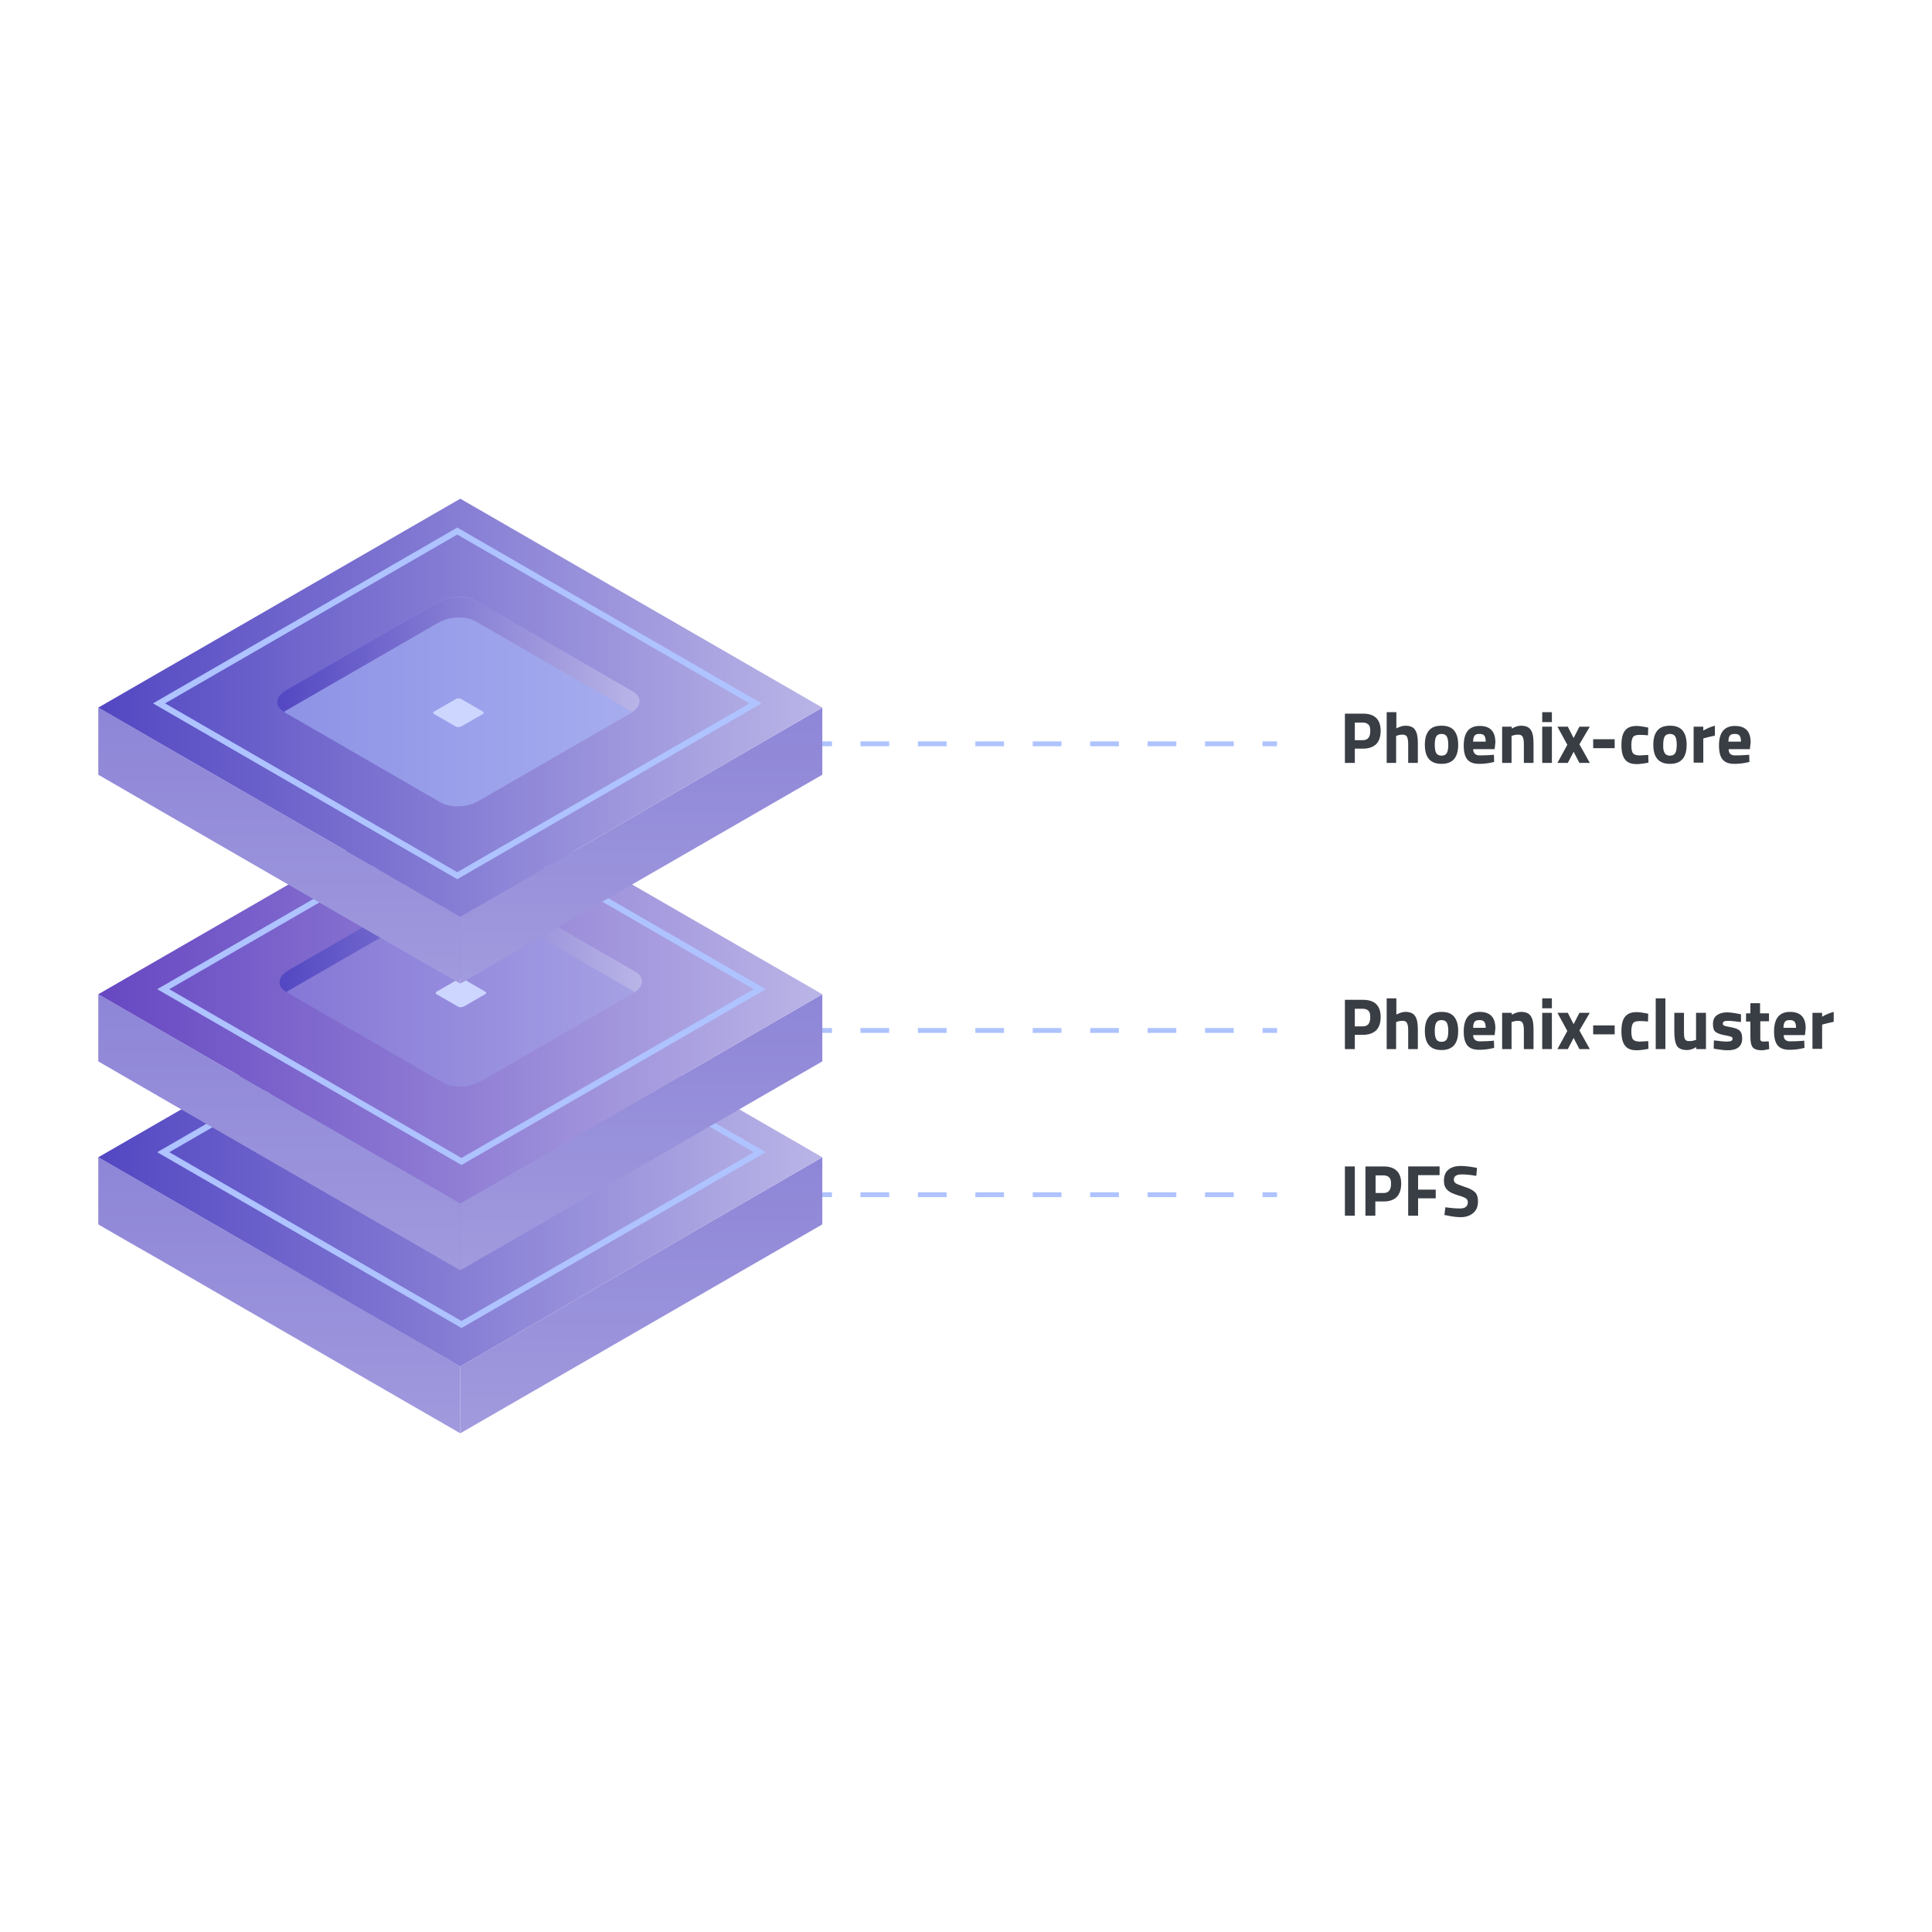 <?xml version="1.0" encoding="UTF-8" standalone="no"?>
<!-- Generator: Adobe Illustrator 22.0.0, SVG Export Plug-In . SVG Version: 6.00 Build 0)  -->

<svg
   xmlns:dc="http://purl.org/dc/elements/1.1/"
   xmlns:cc="http://creativecommons.org/ns#"
   xmlns:rdf="http://www.w3.org/1999/02/22-rdf-syntax-ns#"
   xmlns:svg="http://www.w3.org/2000/svg"
   xmlns="http://www.w3.org/2000/svg"
   xmlns:sodipodi="http://sodipodi.sourceforge.net/DTD/sodipodi-0.dtd"
   xmlns:inkscape="http://www.inkscape.org/namespaces/inkscape"
   version="1.1"
   id="Laag_1"
   x="0px"
   y="0px"
   viewBox="100 100 800 800"
   style="enable-background:new 100 100 800 800;"
   xml:space="preserve"
   inkscape:version="0.48.2 r9819"
   width="100%"
   height="100%"
   sodipodi:docname="phoenix.svg"><defs
   id="defs15291" /><sodipodi:namedview
   pagecolor="#ffffff"
   bordercolor="#666666"
   borderopacity="1"
   objecttolerance="10"
   gridtolerance="10"
   guidetolerance="10"
   inkscape:pageopacity="0"
   inkscape:pageshadow="2"
   inkscape:window-width="1446"
   inkscape:window-height="843"
   id="namedview15289"
   showgrid="false"
   inkscape:zoom="1.1432889"
   inkscape:cx="460.02451"
   inkscape:cy="525.48204"
   inkscape:window-x="1328"
   inkscape:window-y="1"
   inkscape:window-maximized="0"
   inkscape:current-layer="Laag_1" />
<style
   type="text/css"
   id="style15092">
	.st0{fill:none;stroke:#AEC3FF;stroke-width:2;stroke-miterlimit:10;}
	.st1{fill:none;stroke:#AEC3FF;stroke-width:2;stroke-miterlimit:10;stroke-dasharray:11.89,11.89;}
	.st2{fill:url(#SVGID_1_);}
	.st3{fill:url(#SVGID_2_);}
	.st4{fill:url(#SVGID_3_);}
	.st5{fill:#AEC3FF;}
	.st6{fill:url(#SVGID_4_);}
	.st7{fill:url(#SVGID_5_);}
	.st8{fill:url(#SVGID_6_);}
	.st9{fill:#CDD6FF;}
	.st10{fill:url(#SVGID_7_);}
	.st11{fill:url(#SVGID_8_);}
	.st12{fill:url(#SVGID_9_);}
	.st13{fill:url(#SVGID_10_);}
	.st14{fill:#393D44;}
	.st15{fill:url(#SVGID_11_);}
</style>
<g
   id="g15094">
	<g
   id="g15096">
		<g
   id="g15098">
			<line
   class="st0"
   x1="438.5"
   y1="408"
   x2="444.5"
   y2="408"
   id="line15100" />
			<line
   class="st1"
   x1="456.3"
   y1="408"
   x2="616.9"
   y2="408"
   id="line15102" />
			<line
   class="st0"
   x1="622.8"
   y1="408"
   x2="628.8"
   y2="408"
   id="line15104" />
		</g>
	</g>
	<g
   id="g15106">
		<g
   id="g15108">
			<line
   class="st0"
   x1="438.5"
   y1="526.7"
   x2="444.5"
   y2="526.7"
   id="line15110" />
			<line
   class="st1"
   x1="456.3"
   y1="526.7"
   x2="616.9"
   y2="526.7"
   id="line15112" />
			<line
   class="st0"
   x1="622.8"
   y1="526.7"
   x2="628.8"
   y2="526.7"
   id="line15114" />
		</g>
	</g>
	<g
   id="g15116">
		<g
   id="g15118">
			<line
   class="st0"
   x1="438.5"
   y1="594.7"
   x2="444.5"
   y2="594.7"
   id="line15120" />
			<line
   class="st1"
   x1="456.3"
   y1="594.7"
   x2="616.9"
   y2="594.7"
   id="line15122" />
			<line
   class="st0"
   x1="622.8"
   y1="594.7"
   x2="628.8"
   y2="594.7"
   id="line15124" />
		</g>
	</g>
	<linearGradient
   id="SVGID_1_"
   gradientUnits="userSpaceOnUse"
   x1="365.506"
   y1="230.607"
   x2="365.506"
   y2="841.51">
		<stop
   offset="0"
   style="stop-color:#5347C2"
   id="stop15127" />
		<stop
   offset="1"
   style="stop-color:#BAB5E7"
   id="stop15129" />
	</linearGradient>
	<polygon
   class="st2"
   points="440.5,579.2 440.5,607 290.6,693.5 290.6,665.8  "
   id="polygon15131" />
	<linearGradient
   id="SVGID_2_"
   gradientUnits="userSpaceOnUse"
   x1="215.62"
   y1="233.438"
   x2="215.62"
   y2="845.982">
		<stop
   offset="0"
   style="stop-color:#5347C2"
   id="stop15134" />
		<stop
   offset="1"
   style="stop-color:#BAB5E7"
   id="stop15136" />
	</linearGradient>
	<polygon
   class="st3"
   points="290.6,665.7 290.6,693.5 265.1,678.8 215.6,650.2 166.1,621.6 152.8,614 140.7,607 140.7,579.2    190.2,607.8 239.7,636.3 289.1,664.9  "
   id="polygon15138" />
	<linearGradient
   id="SVGID_3_"
   gradientUnits="userSpaceOnUse"
   x1="140.674"
   y1="579.203"
   x2="440.454"
   y2="579.203">
		<stop
   offset="0"
   style="stop-color:#5347C2"
   id="stop15141" />
		<stop
   offset="1"
   style="stop-color:#BAB5E7"
   id="stop15143" />
	</linearGradient>
	<polygon
   class="st4"
   points="440.5,579.2 290.6,665.8 140.7,579.2 290.6,492.7  "
   id="polygon15145" />
	<path
   class="st5"
   d="M291.1,649.9l-126-72.8l126-72.8l126,72.8L291.1,649.9z M170.1,577.1l121,69.9l121-69.9l-121-69.9L170.1,577.1   z"
   id="path15147" />
	<linearGradient
   id="SVGID_4_"
   gradientUnits="userSpaceOnUse"
   x1="365.506"
   y1="163.142"
   x2="365.506"
   y2="774.045">
		<stop
   offset="0"
   style="stop-color:#5347C2"
   id="stop15150" />
		<stop
   offset="1"
   style="stop-color:#BAB5E7"
   id="stop15152" />
	</linearGradient>
	<polygon
   class="st6"
   points="440.5,511.7 440.5,539.5 290.6,626 290.6,598.3  "
   id="polygon15154" />
	<linearGradient
   id="SVGID_5_"
   gradientUnits="userSpaceOnUse"
   x1="215.62"
   y1="165.973"
   x2="215.62"
   y2="778.517">
		<stop
   offset="0"
   style="stop-color:#5347C2"
   id="stop15157" />
		<stop
   offset="1"
   style="stop-color:#BAB5E7"
   id="stop15159" />
	</linearGradient>
	<polygon
   class="st7"
   points="290.6,598.3 290.6,626 265.1,611.3 215.6,582.8 166.1,554.2 152.8,546.5 140.7,539.5 140.7,511.7    190.2,540.3 239.7,568.9 289.1,597.4  "
   id="polygon15161" />
	<linearGradient
   id="SVGID_6_"
   gradientUnits="userSpaceOnUse"
   x1="140.674"
   y1="511.738"
   x2="440.454"
   y2="511.738">
		<stop
   offset="0"
   style="stop-color:#6647c2;stop-opacity:1;"
   id="stop15164" />
		<stop
   offset="1"
   style="stop-color:#BAB5E7"
   id="stop15166" />
	</linearGradient>
	<polygon
   class="st8"
   points="440.5,511.7 290.6,598.3 140.7,511.7 290.6,425.2  "
   id="polygon15168" />
	<path
   class="st5"
   d="M291.1,582.4l-126-72.8l126-72.8l126,72.8L291.1,582.4z M170.1,509.6l121,69.9l121-69.9l-121-69.9L170.1,509.6   z"
   id="path15170" />
	<g
   id="g15172"
   style="opacity:1">
		<path
   class="st5"
   d="M283.5,548.3l-65.1-37.6c-4-2.3-3.5-6.3,1.1-9l62.9-36.3c4.6-2.7,11.6-3,15.6-0.6l65.1,37.6    c4,2.3,3.5,6.3-1.1,9l-62.9,36.3C294.5,550.4,287.5,550.6,283.5,548.3z"
   id="path15174"
   style="opacity:0.2" />
		<path
   class="st9"
   d="M289.8,516.9l-9-5.2c-0.6-0.3-0.5-0.9,0.2-1.2l8.7-5c0.6-0.4,1.6-0.4,2.2-0.1l9,5.2c0.6,0.3,0.5,0.9-0.2,1.2    l-8.7,5C291.3,517.1,290.3,517.2,289.8,516.9z"
   id="path15176" />
		<linearGradient
   id="SVGID_7_"
   gradientUnits="userSpaceOnUse"
   x1="215.726"
   y1="487.043"
   x2="365.796"
   y2="487.043">
			<stop
   offset="0"
   style="stop-color:#5347C2"
   id="stop15179" />
			<stop
   offset="1"
   style="stop-color:#BAB5E7"
   id="stop15181" />
		</linearGradient>
		<path
   class="st10"
   d="M218.4,510.7l0.2,0.1c0.3-0.2,0.6-0.4,0.9-0.6l62.9-36.3c4.6-2.7,11.6-3,15.6-0.6l64.9,37.5    c3.7-2.6,3.9-6.2,0.2-8.4L298,464.8c-4-2.3-11-2-15.6,0.6l-62.9,36.3C214.9,504.4,214.4,508.4,218.4,510.7z"
   id="path15183" />
	</g>
	<linearGradient
   id="SVGID_8_"
   gradientUnits="userSpaceOnUse"
   x1="365.506"
   y1="44.454"
   x2="365.506"
   y2="655.357">
		<stop
   offset="0"
   style="stop-color:#5347C2"
   id="stop15186" />
		<stop
   offset="1"
   style="stop-color:#BAB5E7"
   id="stop15188" />
	</linearGradient>
	<polygon
   class="st11"
   points="440.5,393 440.5,420.8 290.6,507.3 290.6,479.6  "
   id="polygon15190" />
	<linearGradient
   id="SVGID_9_"
   gradientUnits="userSpaceOnUse"
   x1="215.62"
   y1="47.285"
   x2="215.62"
   y2="659.829">
		<stop
   offset="0"
   style="stop-color:#5347C2"
   id="stop15193" />
		<stop
   offset="1"
   style="stop-color:#BAB5E7"
   id="stop15195" />
	</linearGradient>
	<polygon
   class="st12"
   points="290.6,479.6 290.6,507.3 265.1,492.7 215.6,464.1 166.1,435.5 152.8,427.8 140.7,420.8 140.7,393    190.2,421.6 239.7,450.2 289.1,478.8  "
   id="polygon15197" />
	<linearGradient
   id="SVGID_10_"
   gradientUnits="userSpaceOnUse"
   x1="140.674"
   y1="393.05"
   x2="440.454"
   y2="393.05">
		<stop
   offset="0"
   style="stop-color:#5347C2"
   id="stop15200" />
		<stop
   offset="1"
   style="stop-color:#BAB5E7"
   id="stop15202" />
	</linearGradient>
	<polygon
   class="st13"
   points="440.5,393 290.6,479.6 140.7,393 290.6,306.5  "
   id="polygon15204" />
	<path
   class="st5"
   d="m 289.351,464.051 -126,-72.8 126,-72.8 126,72.8 -126,72.8 z m -121,-72.8 121,69.9 121,-69.9 -121,-69.9 -121,69.9 z"
   id="path15206"
   inkscape:connector-curvature="0"
   style="fill:#aec3ff" />
	<g
   id="g15208">
		<path
   class="st14"
   d="M664.4,410H661v5.9h-4.1v-20.4h7.5c4.8,0,7.3,2.4,7.3,7.1c0,2.4-0.6,4.2-1.8,5.5    C668.5,409.4,666.7,410,664.4,410z M661,406.5h3.3c2.1,0,3.1-1.3,3.1-3.8c0-1.3-0.2-2.2-0.8-2.7c-0.5-0.5-1.3-0.8-2.3-0.8H661    V406.5z"
   id="path15210" />
		<path
   class="st14"
   d="M678.2,415.9h-4v-21h4v6.7c1.4-0.7,2.6-1.1,3.7-1.1c2,0,3.4,0.6,4.1,1.8c0.8,1.2,1.1,3,1.1,5.5v8.1h-4v-8    c0-1.3-0.2-2.2-0.5-2.8s-0.9-0.9-1.8-0.9c-0.8,0-1.6,0.1-2.3,0.4l-0.4,0.1V415.9z"
   id="path15212" />
		<path
   class="st14"
   d="M691.6,402.6c1.1-1.4,2.8-2.1,5.3-2.1c2.5,0,4.2,0.7,5.3,2.1c1.1,1.4,1.6,3.3,1.6,5.8c0,5.3-2.3,7.9-6.9,7.9    c-4.6,0-6.9-2.6-6.9-7.9C690,405.9,690.5,404,691.6,402.6z M694.7,411.8c0.4,0.7,1.1,1.1,2.2,1.1c1.1,0,1.8-0.4,2.2-1.1    c0.4-0.7,0.6-1.8,0.6-3.4c0-1.5-0.2-2.7-0.6-3.4c-0.4-0.7-1.1-1.1-2.2-1.1c-1.1,0-1.8,0.4-2.2,1.1c-0.4,0.7-0.6,1.8-0.6,3.4    C694.1,410,694.3,411.1,694.7,411.8z"
   id="path15214" />
		<path
   class="st14"
   d="M710.8,412.2c0.5,0.4,1.1,0.6,2,0.6c1.9,0,3.5-0.1,5-0.2l0.8-0.1l0.1,3c-2.3,0.6-4.4,0.8-6.2,0.8    c-2.3,0-3.9-0.6-4.9-1.8c-1-1.2-1.5-3.1-1.5-5.8c0-5.4,2.2-8.1,6.6-8.1c4.4,0,6.5,2.3,6.5,6.8l-0.3,2.8H710    C710,411.1,710.3,411.7,710.8,412.2z M715.2,407.1c0-1.2-0.2-2-0.6-2.5c-0.4-0.5-1-0.7-2-0.7s-1.6,0.2-2,0.7    c-0.4,0.5-0.6,1.3-0.6,2.5H715.2z"
   id="path15216" />
		<path
   class="st14"
   d="M726,415.9h-4v-15h4v0.8c1.4-0.8,2.6-1.2,3.8-1.2c2,0,3.4,0.6,4.1,1.8c0.8,1.2,1.1,3,1.1,5.5v8.1h-4v-8    c0-1.3-0.2-2.2-0.5-2.8s-0.9-0.9-1.8-0.9c-0.8,0-1.6,0.1-2.4,0.4l-0.4,0.1V415.9z"
   id="path15218" />
		<path
   class="st14"
   d="M738.6,399v-4.1h4v4.1H738.6z M738.6,415.9v-15h4v15H738.6z"
   id="path15220" />
		<path
   class="st14"
   d="M744.9,400.9h4.3l2.4,4.7l2.4-4.7h4.3l-4.3,7.3l4.3,7.7H754l-2.4-4.6l-2.4,4.6h-4.3l4.1-7.5L744.9,400.9z"
   id="path15222" />
		<path
   class="st14"
   d="M759.7,409.8v-3.7h8.9v3.7H759.7z"
   id="path15224" />
		<path
   class="st14"
   d="M777.7,400.6c1,0,2.4,0.2,4,0.5l0.8,0.2l-0.1,3.2c-1.6-0.2-2.8-0.2-3.5-0.2c-1.4,0-2.3,0.3-2.7,0.9    s-0.7,1.7-0.7,3.3c0,1.6,0.2,2.8,0.7,3.4c0.5,0.6,1.4,0.9,2.8,0.9l3.5-0.2l0.1,3.2c-2.1,0.4-3.8,0.6-4.9,0.6    c-2.2,0-3.8-0.6-4.8-1.9c-1-1.2-1.5-3.3-1.5-6c0-2.8,0.5-4.8,1.5-6C773.9,401.2,775.5,400.6,777.7,400.6z"
   id="path15226" />
		<path
   class="st14"
   d="M786.2,402.6c1.1-1.4,2.8-2.1,5.3-2.1c2.5,0,4.2,0.7,5.3,2.1c1.1,1.4,1.6,3.3,1.6,5.8c0,5.3-2.3,7.9-6.9,7.9    c-4.6,0-6.9-2.6-6.9-7.9C784.6,405.9,785.1,404,786.2,402.6z M789.3,411.8c0.4,0.7,1.1,1.1,2.2,1.1c1.1,0,1.8-0.4,2.2-1.1    c0.4-0.7,0.6-1.8,0.6-3.4c0-1.5-0.2-2.7-0.6-3.4c-0.4-0.7-1.1-1.1-2.2-1.1c-1.1,0-1.8,0.4-2.2,1.1c-0.4,0.7-0.6,1.8-0.6,3.4    C788.6,410,788.9,411.1,789.3,411.8z"
   id="path15228" />
		<path
   class="st14"
   d="M801.3,415.9v-15h4v1.6c1.7-1,3.3-1.6,4.8-2v4.1c-1.6,0.3-3,0.7-4.2,1l-0.6,0.2v10H801.3z"
   id="path15230" />
		<path
   class="st14"
   d="M816.5,412.2c0.5,0.4,1.1,0.6,2,0.6c1.9,0,3.5-0.1,5-0.2l0.8-0.1l0.1,3c-2.3,0.6-4.4,0.8-6.2,0.8    c-2.3,0-3.9-0.6-4.9-1.8c-1-1.2-1.5-3.1-1.5-5.8c0-5.4,2.2-8.1,6.6-8.1c4.4,0,6.5,2.3,6.5,6.8l-0.3,2.8h-8.8    C815.8,411.1,816,411.7,816.5,412.2z M820.9,407.1c0-1.2-0.2-2-0.6-2.5c-0.4-0.5-1-0.7-2-0.7c-1,0-1.6,0.2-2,0.7    c-0.4,0.5-0.6,1.3-0.6,2.5H820.9z"
   id="path15232" />
	</g>
	<g
   id="g15234">
		<path
   class="st14"
   d="M664.4,528.5H661v5.9h-4.1V514h7.5c4.8,0,7.3,2.4,7.3,7.1c0,2.4-0.6,4.2-1.8,5.5    C668.5,527.9,666.7,528.5,664.4,528.5z M661,525h3.3c2.1,0,3.1-1.3,3.1-3.8c0-1.3-0.2-2.2-0.8-2.7c-0.5-0.5-1.3-0.8-2.3-0.8H661    V525z"
   id="path15236" />
		<path
   class="st14"
   d="M678.2,534.4h-4v-21h4v6.7c1.4-0.7,2.6-1.1,3.7-1.1c2,0,3.4,0.6,4.1,1.8c0.8,1.2,1.1,3,1.1,5.5v8.1h-4v-8    c0-1.3-0.2-2.2-0.5-2.8s-0.9-0.9-1.8-0.9c-0.8,0-1.6,0.1-2.3,0.4l-0.4,0.1V534.4z"
   id="path15238" />
		<path
   class="st14"
   d="M691.6,521.1c1.1-1.4,2.8-2.1,5.3-2.1c2.5,0,4.2,0.7,5.3,2.1c1.1,1.4,1.6,3.3,1.6,5.8c0,5.3-2.3,7.9-6.9,7.9    c-4.6,0-6.9-2.6-6.9-7.9C690,524.4,690.5,522.5,691.6,521.1z M694.7,530.3c0.4,0.7,1.1,1.1,2.2,1.1c1.1,0,1.8-0.4,2.2-1.1    c0.4-0.7,0.6-1.8,0.6-3.4c0-1.5-0.2-2.7-0.6-3.4c-0.4-0.7-1.1-1.1-2.2-1.1c-1.1,0-1.8,0.4-2.2,1.1c-0.4,0.7-0.6,1.8-0.6,3.4    C694.1,528.5,694.3,529.6,694.7,530.3z"
   id="path15240" />
		<path
   class="st14"
   d="M710.8,530.6c0.5,0.4,1.1,0.6,2,0.6c1.9,0,3.5-0.1,5-0.2l0.8-0.1l0.1,3c-2.3,0.6-4.4,0.8-6.2,0.8    c-2.3,0-3.9-0.6-4.9-1.8c-1-1.2-1.5-3.1-1.5-5.8c0-5.4,2.2-8.1,6.6-8.1c4.4,0,6.5,2.3,6.5,6.8l-0.3,2.8H710    C710,529.6,710.3,530.2,710.8,530.6z M715.2,525.6c0-1.2-0.2-2-0.6-2.5c-0.4-0.5-1-0.7-2-0.7s-1.6,0.2-2,0.7    c-0.4,0.5-0.6,1.3-0.6,2.5H715.2z"
   id="path15242" />
		<path
   class="st14"
   d="M726,534.4h-4v-15h4v0.8c1.4-0.8,2.6-1.2,3.8-1.2c2,0,3.4,0.6,4.1,1.8c0.8,1.2,1.1,3,1.1,5.5v8.1h-4v-8    c0-1.3-0.2-2.2-0.5-2.8s-0.9-0.9-1.8-0.9c-0.8,0-1.6,0.1-2.4,0.4l-0.4,0.1V534.4z"
   id="path15244" />
		<path
   class="st14"
   d="M738.6,517.5v-4.1h4v4.1H738.6z M738.6,534.4v-15h4v15H738.6z"
   id="path15246" />
		<path
   class="st14"
   d="M744.9,519.4h4.3l2.4,4.7l2.4-4.7h4.3l-4.3,7.3l4.3,7.7H754l-2.4-4.6l-2.4,4.6h-4.3l4.1-7.5L744.9,519.4z"
   id="path15248" />
		<path
   class="st14"
   d="M759.7,528.3v-3.7h8.9v3.7H759.7z"
   id="path15250" />
		<path
   class="st14"
   d="M777.7,519.1c1,0,2.4,0.2,4,0.5l0.8,0.2l-0.1,3.2c-1.6-0.2-2.8-0.2-3.5-0.2c-1.4,0-2.3,0.3-2.7,0.9    s-0.7,1.7-0.7,3.3c0,1.6,0.2,2.8,0.7,3.4c0.5,0.6,1.4,0.9,2.8,0.9l3.5-0.2l0.1,3.2c-2.1,0.4-3.8,0.6-4.9,0.6    c-2.2,0-3.8-0.6-4.8-1.9c-1-1.2-1.5-3.3-1.5-6c0-2.8,0.5-4.8,1.5-6C773.9,519.7,775.5,519.1,777.7,519.1z"
   id="path15252" />
		<path
   class="st14"
   d="M785.6,534.4v-21h4v21H785.6z"
   id="path15254" />
		<path
   class="st14"
   d="M802.4,519.4h4v15h-4v-0.8c-1.4,0.8-2.7,1.2-3.8,1.2c-2.1,0-3.5-0.6-4.2-1.7c-0.7-1.1-1.1-3.1-1.1-5.8v-7.9    h4v7.9c0,1.5,0.1,2.5,0.4,3s0.8,0.8,1.7,0.8c0.9,0,1.7-0.1,2.5-0.4l0.4-0.1V519.4z"
   id="path15256" />
		<path
   class="st14"
   d="M820.9,523.2c-2.5-0.3-4.2-0.5-5.2-0.5s-1.6,0.1-1.9,0.3s-0.4,0.5-0.4,0.9c0,0.4,0.2,0.7,0.6,0.8    c0.4,0.2,1.4,0.4,3,0.7c1.6,0.3,2.8,0.8,3.4,1.4c0.7,0.7,1,1.7,1,3.2c0,3.2-2,4.9-6,4.9c-1.3,0-2.9-0.2-4.8-0.5l-1-0.2l0.1-3.4    c2.5,0.3,4.2,0.5,5.2,0.5c1,0,1.6-0.1,2-0.3c0.3-0.2,0.5-0.5,0.5-0.9s-0.2-0.7-0.6-0.8c-0.4-0.2-1.3-0.4-2.9-0.7s-2.7-0.7-3.5-1.3    c-0.8-0.6-1.1-1.7-1.1-3.3c0-1.6,0.5-2.8,1.6-3.6c1.1-0.8,2.5-1.2,4.2-1.2c1.2,0,2.8,0.2,4.8,0.6l1,0.2L820.9,523.2z"
   id="path15258" />
		<path
   class="st14"
   d="M832.6,522.9h-3.7v6.2c0,0.6,0,1,0,1.3c0,0.3,0.1,0.5,0.3,0.6c0.2,0.2,0.5,0.3,0.9,0.3l2.3-0.1l0.2,3.2    c-1.3,0.3-2.4,0.5-3.1,0.5c-1.8,0-3-0.4-3.7-1.2c-0.7-0.8-1-2.3-1-4.5v-6.2h-1.8v-3.4h1.8v-4.2h4v4.2h3.7V522.9z"
   id="path15260" />
		<path
   class="st14"
   d="M839.3,530.6c0.5,0.4,1.1,0.6,2,0.6c1.9,0,3.5-0.1,5-0.2l0.8-0.1l0.1,3c-2.3,0.6-4.4,0.8-6.2,0.8    c-2.3,0-3.9-0.6-4.9-1.8c-1-1.2-1.5-3.1-1.5-5.8c0-5.4,2.2-8.1,6.6-8.1c4.4,0,6.5,2.3,6.5,6.8l-0.3,2.8h-8.8    C838.6,529.6,838.8,530.2,839.3,530.6z M843.7,525.6c0-1.2-0.2-2-0.6-2.5c-0.4-0.5-1-0.7-2-0.7s-1.6,0.2-2,0.7    c-0.4,0.5-0.6,1.3-0.6,2.5H843.7z"
   id="path15262" />
		<path
   class="st14"
   d="M850.5,534.4v-15h4v1.6c1.7-1,3.3-1.6,4.8-2v4.1c-1.6,0.3-3,0.7-4.2,1l-0.6,0.2v10H850.5z"
   id="path15264" />
	</g>
	<g
   id="g15266">
		<path
   class="st14"
   d="M656.9,603.4V583h4.1v20.4H656.9z"
   id="path15268" />
		<path
   class="st14"
   d="M672.9,597.5h-3.4v5.9h-4.1V583h7.5c4.8,0,7.3,2.4,7.3,7.1c0,2.4-0.6,4.2-1.8,5.5    C677.1,596.9,675.3,597.5,672.9,597.5z M669.6,594h3.3c2.1,0,3.1-1.3,3.1-3.8c0-1.3-0.2-2.2-0.8-2.7c-0.5-0.5-1.3-0.8-2.3-0.8    h-3.3V594z"
   id="path15270" />
		<path
   class="st14"
   d="M683.1,603.4V583h13v3.6h-8.9v6h7.3v3.6h-7.3v7.2H683.1z"
   id="path15272" />
		<path
   class="st14"
   d="M705.3,586.3c-2.2,0-3.3,0.7-3.3,2.2c0,0.6,0.3,1.1,0.8,1.5c0.5,0.3,1.8,0.8,3.8,1.5c2,0.6,3.4,1.4,4.2,2.2    c0.8,0.8,1.2,2.1,1.2,3.7c0,2.1-0.6,3.8-2,4.9c-1.3,1.1-3,1.7-5.1,1.7c-1.6,0-3.5-0.2-5.7-0.7l-1.1-0.2l0.4-3.2    c2.7,0.4,4.7,0.5,6.1,0.5c2.1,0,3.2-0.9,3.2-2.6c0-0.6-0.2-1.1-0.7-1.5s-1.5-0.8-2.9-1.2c-2.3-0.7-4-1.4-4.9-2.4    c-1-0.9-1.4-2.2-1.4-3.8c0-2,0.6-3.6,1.9-4.6c1.2-1,2.9-1.5,5.1-1.5c1.5,0,3.4,0.2,5.6,0.6l1.1,0.2l-0.3,3.3    C708.5,586.4,706.5,586.3,705.3,586.3z"
   id="path15274" />
	</g>
	<g
   id="g15276">
		<path
   class="st5"
   d="M282.5,432.3l-65.1-37.6c-4-2.3-3.5-6.3,1.1-9l62.9-36.3c4.6-2.7,11.6-3,15.6-0.6l65.1,37.6    c4,2.3,3.5,6.3-1.1,9l-62.9,36.3C293.5,434.4,286.5,434.6,282.5,432.3z"
   id="path15278"
   style="opacity:0.5" />
		<path
   class="st9"
   d="M288.8,400.9l-9-5.2c-0.6-0.3-0.5-0.9,0.2-1.2l8.7-5c0.6-0.4,1.6-0.4,2.2-0.1l9,5.2c0.6,0.3,0.5,0.9-0.2,1.2    l-8.7,5C290.3,401.1,289.3,401.2,288.8,400.9z"
   id="path15280" />
		<linearGradient
   id="SVGID_11_"
   gradientUnits="userSpaceOnUse"
   x1="214.726"
   y1="371.043"
   x2="364.796"
   y2="371.043">
			<stop
   offset="0"
   style="stop-color:#5347C2"
   id="stop15283" />
			<stop
   offset="1"
   style="stop-color:#BAB5E7"
   id="stop15285" />
		</linearGradient>
		<path
   class="st15"
   d="M217.4,394.7l0.2,0.1c0.3-0.2,0.6-0.4,0.9-0.6l62.9-36.3c4.6-2.7,11.6-3,15.6-0.6l64.9,37.5    c3.7-2.6,3.9-6.2,0.2-8.4L297,348.8c-4-2.3-11-2-15.6,0.6l-62.9,36.3C213.9,388.4,213.4,392.4,217.4,394.7z"
   id="path15287" />
	</g>
</g>
</svg>